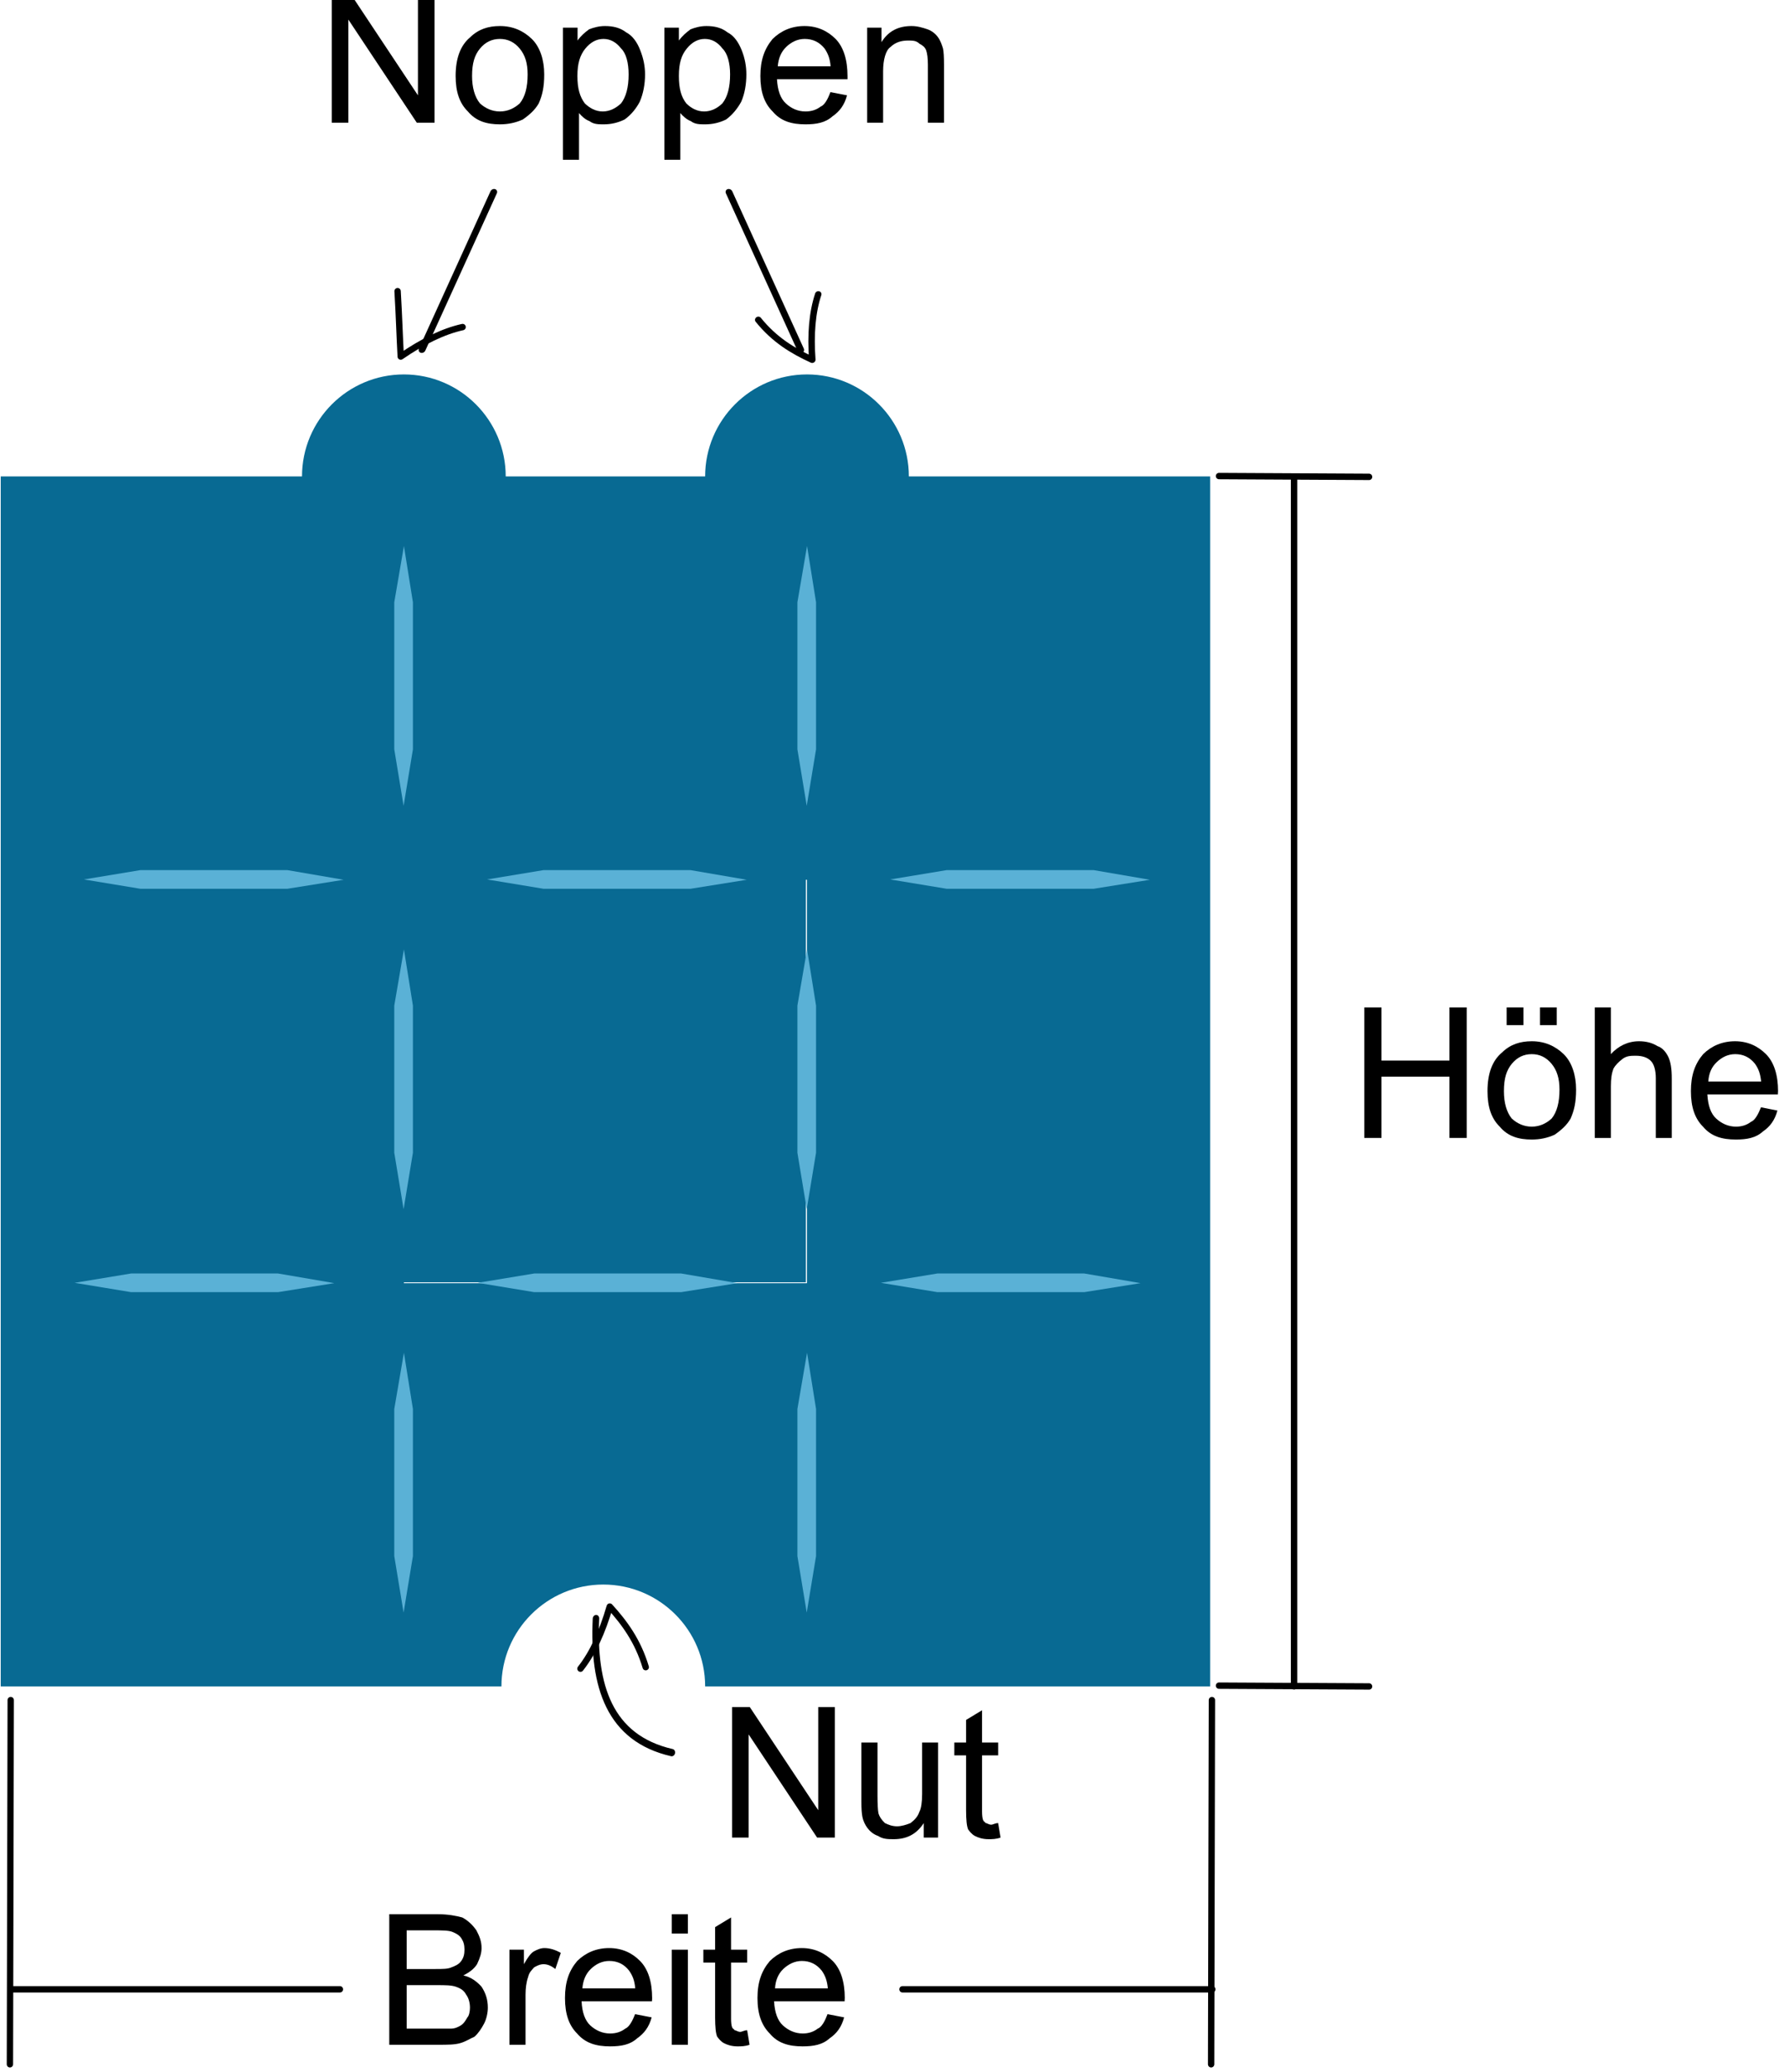 <?xml version="1.0" encoding="UTF-8" standalone="no"?>
<!DOCTYPE svg PUBLIC "-//W3C//DTD SVG 1.1//EN" "http://www.w3.org/Graphics/SVG/1.1/DTD/svg11.dtd">
<svg width="100%" height="100%" viewBox="0 0 112 130" version="1.1" xmlns="http://www.w3.org/2000/svg" xmlns:xlink="http://www.w3.org/1999/xlink" xml:space="preserve" xmlns:serif="http://www.serif.com/" style="fill-rule:evenodd;clip-rule:evenodd;stroke-linecap:round;stroke-linejoin:round;stroke-miterlimit:1.5;">
    <g transform="matrix(1,0,0,1,-461.755,-1130.65)">
        <g id="g4974">
        </g>
        <g id="g4964">
        </g>
        <g id="g4223">
        </g>
        <g id="g4219">
        </g>
        <g id="g4213">
        </g>
        <g id="g4228">
        </g>
        <g id="g4203">
        </g>
        <g id="g4985">
        </g>
        <g id="g4979">
        </g>
        <g transform="matrix(0.12,0,0,0.12,429.12,1155.05)">
            <rect x="482.848" y="256.43" width="210.732" height="210.732" style="fill:rgb(8,106,147);"/>
        </g>
        <g transform="matrix(1,0,0,1,-175.285,84.634)">
            <path d="M713.012,1151.83L687.703,1151.83L687.703,1082.3L687.703,1101.22L662.395,1101.22L662.395,1126.53L687.703,1126.53L687.703,1151.83L681.309,1151.83C681.309,1148.3 678.444,1145.44 674.914,1145.44C671.385,1145.44 668.52,1148.3 668.52,1151.83L637.086,1151.83L637.086,1075.91L656,1075.91C656,1072.38 658.865,1069.51 662.395,1069.51C665.924,1069.51 668.789,1072.38 668.789,1075.91L681.309,1075.91C681.309,1072.38 684.174,1069.51 687.703,1069.51C691.233,1069.51 694.098,1072.38 694.098,1075.91L713.012,1075.91L713.012,1151.83Z" style="fill:rgb(8,106,147);"/>
        </g>
        <g transform="matrix(0.289,0,0,0.107,391.81,1165.93)">
            <path d="M419.298,260L417.343,226.994L415.247,260L415.247,346.241L417.273,379.37L419.298,346.241L419.298,260Z" style="fill:rgb(90,177,214);"/>
        </g>
        <g transform="matrix(0.289,0,0,0.107,391.81,1140.62)">
            <path d="M419.298,260L417.343,226.994L415.247,260L415.247,346.241L417.273,379.37L419.298,346.241L419.298,260Z" style="fill:rgb(90,177,214);"/>
        </g>
        <g transform="matrix(0.289,0,0,0.107,366.501,1165.93)">
            <path d="M419.298,260L417.343,226.994L415.247,260L415.247,346.241L417.273,379.37L419.298,346.241L419.298,260Z" style="fill:rgb(90,177,214);"/>
        </g>
        <g transform="matrix(0.289,0,0,0.107,366.501,1140.62)">
            <path d="M419.298,260L417.343,226.994L415.247,260L415.247,346.241L417.273,379.37L419.298,346.241L419.298,260Z" style="fill:rgb(90,177,214);"/>
        </g>
        <g transform="matrix(1.76986e-17,0.289,-0.107,6.57905e-18,507.031,1090.55)">
            <path d="M419.298,260L417.343,226.994L415.247,260L415.247,346.241L417.273,379.37L419.298,346.241L419.298,260Z" style="fill:rgb(90,177,214);"/>
        </g>
        <g transform="matrix(1.76986e-17,0.289,-0.107,6.57905e-18,507.616,1065.24)">
            <path d="M419.298,260L417.343,226.994L415.247,260L415.247,346.241L417.273,379.37L419.298,346.241L419.298,260Z" style="fill:rgb(90,177,214);"/>
        </g>
        <g transform="matrix(1.76986e-17,0.289,-0.107,6.57905e-18,532.34,1090.55)">
            <path d="M419.298,260L417.343,226.994L415.247,260L415.247,346.241L417.273,379.37L419.298,346.241L419.298,260Z" style="fill:rgb(90,177,214);"/>
        </g>
        <g transform="matrix(1.76986e-17,0.289,-0.107,6.57905e-18,532.925,1065.24)">
            <path d="M419.298,260L417.343,226.994L415.247,260L415.247,346.241L417.273,379.37L419.298,346.241L419.298,260Z" style="fill:rgb(90,177,214);"/>
        </g>
        <g transform="matrix(1.76986e-17,0.289,-0.107,6.57905e-18,557.648,1090.55)">
            <path d="M419.298,260L417.343,226.994L415.247,260L415.247,346.241L417.273,379.37L419.298,346.241L419.298,260Z" style="fill:rgb(90,177,214);"/>
        </g>
        <g transform="matrix(1.76986e-17,0.289,-0.107,6.57905e-18,558.234,1065.24)">
            <path d="M419.298,260L417.343,226.994L415.247,260L415.247,346.241L417.273,379.37L419.298,346.241L419.298,260Z" style="fill:rgb(90,177,214);"/>
        </g>
        <g transform="matrix(0.289,0,0,0.107,366.501,1191.24)">
            <path d="M419.298,260L417.343,226.994L415.247,260L415.247,346.241L417.273,379.37L419.298,346.241L419.298,260Z" style="fill:rgb(90,177,214);"/>
        </g>
        <g transform="matrix(0.289,0,0,0.107,391.81,1191.24)">
            <path d="M419.298,260L417.343,226.994L415.247,260L415.247,346.241L417.273,379.37L419.298,346.241L419.298,260Z" style="fill:rgb(90,177,214);"/>
        </g>
        <g transform="matrix(1,0,0,1,-180.53,84.981)">
            <path d="M718.815,1075.54L728.236,1075.59" style="fill:none;stroke:black;stroke-width:0.4px;"/>
        </g>
        <g transform="matrix(6.08409e-17,-1,0.994,6.12323e-17,-606.709,1965.56)">
            <path d="M705.385,1075.54L728.236,1075.59" style="fill:none;stroke:black;stroke-width:0.4px;"/>
        </g>
        <g transform="matrix(1,0,0,1,-180.53,160.878)">
            <path d="M718.815,1075.54L728.236,1075.59" style="fill:none;stroke:black;stroke-width:0.4px;"/>
        </g>
        <g transform="matrix(6.08409e-17,-1,0.994,6.12323e-17,-531.297,1965.56)">
            <path d="M705.385,1075.54L728.236,1075.59" style="fill:none;stroke:black;stroke-width:0.4px;"/>
        </g>
        <g transform="matrix(1,0,0,1,-175.285,84.634)">
            <path d="M718.28,1151.83L718.28,1075.94" style="fill:none;stroke:black;stroke-width:0.4px;"/>
        </g>
        <g transform="matrix(6.08409e-17,-1,0.994,6.12323e-17,-607.054,1960.32)">
            <path d="M704.849,1151.83L704.849,1132.26" style="fill:none;stroke:black;stroke-width:0.4px;"/>
        </g>
        <g transform="matrix(6.08409e-17,-1,0.994,6.12323e-17,-607.054,1960.32)">
            <path d="M704.849,1096.73L704.849,1075.94" style="fill:none;stroke:black;stroke-width:0.4px;"/>
        </g>
        <g transform="matrix(10.112,0,0,10.112,-6579.86,-10708.5)">
            <path d="M698.779,1183.49L698.779,1182.68L699.083,1182.68C699.145,1182.68 699.195,1182.69 699.232,1182.7C699.27,1182.72 699.299,1182.75 699.32,1182.78C699.341,1182.82 699.352,1182.85 699.352,1182.89C699.352,1182.92 699.343,1182.95 699.324,1182.99C699.305,1183.02 699.277,1183.04 699.239,1183.06C699.288,1183.07 699.325,1183.1 699.352,1183.13C699.378,1183.17 699.391,1183.21 699.391,1183.26C699.391,1183.29 699.383,1183.33 699.367,1183.36C699.351,1183.39 699.331,1183.42 699.308,1183.44C699.284,1183.45 699.255,1183.47 699.219,1183.48C699.184,1183.49 699.14,1183.49 699.088,1183.49L698.779,1183.49ZM698.887,1183.02L699.062,1183.02C699.109,1183.02 699.143,1183.02 699.164,1183.01C699.191,1183 699.212,1182.99 699.226,1182.97C699.24,1182.95 699.246,1182.93 699.246,1182.9C699.246,1182.87 699.24,1182.85 699.227,1182.83C699.214,1182.81 699.196,1182.8 699.172,1182.79C699.148,1182.78 699.107,1182.78 699.049,1182.78L698.887,1182.78L698.887,1183.02ZM698.887,1183.39L699.088,1183.39C699.123,1183.39 699.147,1183.39 699.161,1183.39C699.186,1183.39 699.207,1183.38 699.223,1183.37C699.24,1183.36 699.253,1183.34 699.264,1183.32C699.275,1183.31 699.28,1183.28 699.28,1183.26C699.28,1183.23 699.272,1183.2 699.257,1183.18C699.241,1183.15 699.22,1183.14 699.193,1183.13C699.165,1183.12 699.126,1183.12 699.074,1183.12L698.887,1183.12L698.887,1183.39Z" style="fill-rule:nonzero;"/>
            <path d="M699.525,1183.49L699.525,1182.9L699.615,1182.9L699.615,1182.99C699.637,1182.95 699.659,1182.92 699.678,1182.91C699.697,1182.9 699.718,1182.89 699.742,1182.89C699.775,1182.89 699.809,1182.9 699.844,1182.92L699.81,1183.02C699.785,1183 699.761,1182.99 699.737,1182.99C699.715,1182.99 699.695,1183 699.678,1183.01C699.661,1183.03 699.648,1183.04 699.641,1183.07C699.63,1183.1 699.625,1183.14 699.625,1183.18L699.625,1183.49L699.525,1183.49Z" style="fill-rule:nonzero;"/>
            <path d="M700.305,1183.3L700.408,1183.32C700.392,1183.38 700.361,1183.42 700.318,1183.45C700.274,1183.49 700.218,1183.5 700.15,1183.5C700.064,1183.5 699.996,1183.48 699.945,1183.42C699.895,1183.37 699.87,1183.3 699.87,1183.2C699.87,1183.1 699.895,1183.03 699.946,1182.97C699.997,1182.92 700.063,1182.89 700.144,1182.89C700.223,1182.89 700.287,1182.92 700.336,1182.97C700.386,1183.02 700.411,1183.1 700.411,1183.2C700.411,1183.2 700.411,1183.21 700.41,1183.22L699.973,1183.22C699.976,1183.29 699.995,1183.34 700.027,1183.37C700.06,1183.4 700.101,1183.42 700.15,1183.42C700.187,1183.42 700.218,1183.41 700.244,1183.39C700.269,1183.38 700.29,1183.34 700.305,1183.3ZM699.978,1183.14L700.306,1183.14C700.302,1183.09 700.289,1183.06 700.268,1183.03C700.237,1182.99 700.196,1182.97 700.145,1182.97C700.099,1182.97 700.061,1182.99 700.03,1183.02C699.999,1183.05 699.982,1183.09 699.978,1183.14Z" style="fill-rule:nonzero;"/>
            <path d="M700.533,1182.8L700.533,1182.68L700.633,1182.68L700.633,1182.8L700.533,1182.8ZM700.533,1183.49L700.533,1182.9L700.633,1182.9L700.633,1183.49L700.533,1183.49Z" style="fill-rule:nonzero;"/>
            <path d="M701.001,1183.4L701.016,1183.49C700.988,1183.5 700.963,1183.5 700.941,1183.5C700.904,1183.5 700.876,1183.49 700.857,1183.48C700.837,1183.47 700.823,1183.45 700.815,1183.44C700.806,1183.42 700.802,1183.38 700.802,1183.32L700.802,1182.98L700.729,1182.98L700.729,1182.9L700.802,1182.9L700.802,1182.76L700.901,1182.7L700.901,1182.9L701.001,1182.9L701.001,1182.98L700.901,1182.98L700.901,1183.33C700.901,1183.35 700.903,1183.37 700.907,1183.38C700.91,1183.39 700.916,1183.39 700.924,1183.4C700.932,1183.4 700.943,1183.41 700.958,1183.41C700.969,1183.41 700.983,1183.4 701.001,1183.4Z" style="fill-rule:nonzero;"/>
            <path d="M701.5,1183.3L701.603,1183.32C701.587,1183.38 701.557,1183.42 701.513,1183.45C701.469,1183.49 701.413,1183.5 701.345,1183.5C701.259,1183.5 701.191,1183.48 701.141,1183.42C701.091,1183.37 701.065,1183.3 701.065,1183.2C701.065,1183.1 701.091,1183.03 701.142,1182.97C701.193,1182.92 701.259,1182.89 701.34,1182.89C701.418,1182.89 701.482,1182.92 701.532,1182.97C701.582,1183.02 701.607,1183.1 701.607,1183.2C701.607,1183.2 701.606,1183.21 701.606,1183.22L701.168,1183.22C701.172,1183.29 701.19,1183.34 701.223,1183.37C701.256,1183.4 701.297,1183.42 701.346,1183.42C701.382,1183.42 701.413,1183.41 701.439,1183.39C701.465,1183.38 701.485,1183.34 701.5,1183.3ZM701.174,1183.14L701.502,1183.14C701.497,1183.09 701.485,1183.06 701.464,1183.03C701.432,1182.99 701.391,1182.97 701.341,1182.97C701.295,1182.97 701.257,1182.99 701.225,1183.02C701.194,1183.05 701.177,1183.09 701.174,1183.14Z" style="fill-rule:nonzero;"/>
        </g>
        <g transform="matrix(10.112,0,0,10.112,-6518.73,-10765.4)">
            <path d="M698.787,1183.49L698.787,1182.68L698.894,1182.68L698.894,1183.01L699.316,1183.01L699.316,1182.68L699.423,1182.68L699.423,1183.49L699.316,1183.49L699.316,1183.11L698.894,1183.11L698.894,1183.49L698.787,1183.49Z" style="fill-rule:nonzero;"/>
            <path d="M699.552,1183.2C699.552,1183.09 699.582,1183.01 699.642,1182.96C699.693,1182.91 699.754,1182.89 699.827,1182.89C699.908,1182.89 699.973,1182.92 700.025,1182.97C700.076,1183.02 700.102,1183.1 700.102,1183.19C700.102,1183.27 700.09,1183.32 700.068,1183.37C700.045,1183.41 700.012,1183.44 699.969,1183.47C699.925,1183.49 699.878,1183.5 699.827,1183.5C699.745,1183.5 699.678,1183.48 699.628,1183.42C699.577,1183.37 699.552,1183.3 699.552,1183.2ZM699.654,1183.2C699.654,1183.27 699.67,1183.33 699.703,1183.37C699.736,1183.4 699.777,1183.42 699.827,1183.42C699.876,1183.42 699.917,1183.4 699.95,1183.37C699.983,1183.33 699.999,1183.27 699.999,1183.19C699.999,1183.12 699.983,1183.07 699.95,1183.03C699.917,1182.99 699.876,1182.97 699.827,1182.97C699.777,1182.97 699.736,1182.99 699.703,1183.03C699.67,1183.07 699.654,1183.12 699.654,1183.2ZM699.671,1182.79L699.671,1182.68L699.775,1182.68L699.775,1182.79L699.671,1182.79ZM699.878,1182.79L699.878,1182.68L699.982,1182.68L699.982,1182.79L699.878,1182.79Z" style="fill-rule:nonzero;"/>
            <path d="M700.218,1183.49L700.218,1182.68L700.318,1182.68L700.318,1182.97C700.364,1182.92 700.423,1182.89 700.493,1182.89C700.537,1182.89 700.575,1182.9 700.607,1182.92C700.639,1182.93 700.662,1182.96 700.676,1182.99C700.689,1183.02 700.696,1183.06 700.696,1183.12L700.696,1183.49L700.597,1183.49L700.597,1183.12C700.597,1183.07 700.586,1183.03 700.564,1183.01C700.543,1182.99 700.512,1182.98 700.473,1182.98C700.443,1182.98 700.416,1182.98 700.39,1183C700.364,1183.02 700.345,1183.04 700.334,1183.06C700.323,1183.09 700.318,1183.12 700.318,1183.17L700.318,1183.49L700.218,1183.49Z" style="fill-rule:nonzero;"/>
            <path d="M701.25,1183.3L701.352,1183.32C701.336,1183.38 701.306,1183.42 701.262,1183.45C701.218,1183.49 701.162,1183.5 701.094,1183.5C701.008,1183.5 700.94,1183.48 700.89,1183.42C700.84,1183.37 700.815,1183.3 700.815,1183.2C700.815,1183.1 700.84,1183.03 700.891,1182.97C700.942,1182.92 701.008,1182.89 701.089,1182.89C701.167,1182.89 701.231,1182.92 701.281,1182.97C701.331,1183.02 701.356,1183.1 701.356,1183.2C701.356,1183.2 701.355,1183.21 701.355,1183.22L700.917,1183.22C700.921,1183.29 700.939,1183.34 700.972,1183.37C701.005,1183.4 701.046,1183.42 701.095,1183.42C701.131,1183.42 701.162,1183.41 701.188,1183.39C701.214,1183.38 701.234,1183.34 701.25,1183.3ZM700.923,1183.14L701.251,1183.14C701.246,1183.09 701.234,1183.06 701.213,1183.03C701.181,1182.99 701.14,1182.97 701.09,1182.97C701.044,1182.97 701.006,1182.99 700.975,1183.02C700.943,1183.05 700.926,1183.09 700.923,1183.14Z" style="fill-rule:nonzero;"/>
        </g>
        <g transform="matrix(10.112,0,0,10.112,-6583.51,-10829.1)">
            <path d="M698.783,1183.49L698.783,1182.68L698.893,1182.68L699.318,1183.32L699.318,1182.68L699.421,1182.68L699.421,1183.49L699.311,1183.49L698.886,1182.85L698.886,1183.49L698.783,1183.49Z" style="fill-rule:nonzero;"/>
            <path d="M699.552,1183.2C699.552,1183.09 699.582,1183.01 699.642,1182.96C699.693,1182.91 699.754,1182.89 699.827,1182.89C699.908,1182.89 699.973,1182.92 700.025,1182.97C700.076,1183.02 700.102,1183.1 700.102,1183.19C700.102,1183.27 700.09,1183.32 700.068,1183.37C700.045,1183.41 700.012,1183.44 699.969,1183.47C699.925,1183.49 699.878,1183.5 699.827,1183.5C699.745,1183.5 699.678,1183.48 699.628,1183.42C699.577,1183.37 699.552,1183.3 699.552,1183.2ZM699.654,1183.2C699.654,1183.27 699.67,1183.33 699.703,1183.37C699.736,1183.4 699.777,1183.42 699.827,1183.42C699.876,1183.42 699.917,1183.4 699.95,1183.37C699.983,1183.33 699.999,1183.27 699.999,1183.19C699.999,1183.12 699.983,1183.07 699.95,1183.03C699.917,1182.99 699.876,1182.97 699.827,1182.97C699.777,1182.97 699.736,1182.99 699.703,1183.03C699.67,1183.07 699.654,1183.12 699.654,1183.2Z" style="fill-rule:nonzero;"/>
            <path d="M700.218,1183.72L700.218,1182.9L700.309,1182.9L700.309,1182.98C700.33,1182.95 700.354,1182.93 700.381,1182.91C700.408,1182.9 700.441,1182.89 700.479,1182.89C700.529,1182.89 700.573,1182.9 700.612,1182.93C700.65,1182.95 700.679,1182.99 700.698,1183.04C700.718,1183.09 700.728,1183.14 700.728,1183.19C700.728,1183.25 700.717,1183.31 700.695,1183.36C700.674,1183.4 700.643,1183.44 700.601,1183.47C700.56,1183.49 700.517,1183.5 700.472,1183.5C700.439,1183.5 700.409,1183.5 700.383,1183.48C700.356,1183.47 700.335,1183.45 700.318,1183.43L700.318,1183.72L700.218,1183.72ZM700.308,1183.2C700.308,1183.28 700.324,1183.33 700.354,1183.37C700.385,1183.4 700.422,1183.42 700.465,1183.42C700.509,1183.42 700.547,1183.4 700.579,1183.37C700.61,1183.33 700.626,1183.27 700.626,1183.19C700.626,1183.12 700.611,1183.06 700.58,1183.03C700.549,1182.99 700.512,1182.97 700.47,1182.97C700.427,1182.97 700.39,1182.99 700.357,1183.03C700.325,1183.07 700.308,1183.12 700.308,1183.2Z" style="fill-rule:nonzero;"/>
            <path d="M700.848,1183.72L700.848,1182.9L700.938,1182.9L700.938,1182.98C700.96,1182.95 700.984,1182.93 701.011,1182.91C701.038,1182.9 701.07,1182.89 701.109,1182.89C701.159,1182.89 701.203,1182.9 701.241,1182.93C701.28,1182.95 701.308,1182.99 701.328,1183.04C701.348,1183.09 701.357,1183.14 701.357,1183.19C701.357,1183.25 701.347,1183.31 701.325,1183.36C701.303,1183.4 701.272,1183.44 701.231,1183.47C701.19,1183.49 701.147,1183.5 701.101,1183.5C701.068,1183.5 701.038,1183.5 701.012,1183.48C700.986,1183.47 700.964,1183.45 700.947,1183.43L700.947,1183.72L700.848,1183.72ZM700.938,1183.2C700.938,1183.28 700.953,1183.33 700.984,1183.37C701.014,1183.4 701.051,1183.42 701.095,1183.42C701.139,1183.42 701.177,1183.4 701.208,1183.37C701.24,1183.33 701.256,1183.27 701.256,1183.19C701.256,1183.12 701.24,1183.06 701.209,1183.03C701.179,1182.99 701.142,1182.97 701.099,1182.97C701.057,1182.97 701.019,1182.99 700.987,1183.03C700.954,1183.07 700.938,1183.12 700.938,1183.2Z" style="fill-rule:nonzero;"/>
            <path d="M701.879,1183.3L701.982,1183.32C701.966,1183.38 701.936,1183.42 701.892,1183.45C701.848,1183.49 701.792,1183.5 701.724,1183.5C701.638,1183.5 701.57,1183.48 701.52,1183.42C701.469,1183.37 701.444,1183.3 701.444,1183.2C701.444,1183.1 701.47,1183.03 701.52,1182.97C701.571,1182.92 701.637,1182.89 701.718,1182.89C701.797,1182.89 701.861,1182.92 701.911,1182.97C701.96,1183.02 701.985,1183.1 701.985,1183.2C701.985,1183.2 701.985,1183.21 701.985,1183.22L701.547,1183.22C701.551,1183.29 701.569,1183.34 701.602,1183.37C701.634,1183.4 701.675,1183.42 701.724,1183.42C701.761,1183.42 701.792,1183.41 701.818,1183.39C701.844,1183.38 701.864,1183.34 701.879,1183.3ZM701.552,1183.14L701.88,1183.14C701.876,1183.09 701.863,1183.06 701.843,1183.03C701.811,1182.99 701.77,1182.97 701.719,1182.97C701.674,1182.97 701.635,1182.99 701.604,1183.02C701.573,1183.05 701.556,1183.09 701.552,1183.14Z" style="fill-rule:nonzero;"/>
            <path d="M702.107,1183.49L702.107,1182.9L702.196,1182.9L702.196,1182.99C702.239,1182.92 702.302,1182.89 702.383,1182.89C702.419,1182.89 702.451,1182.9 702.481,1182.91C702.51,1182.92 702.533,1182.94 702.547,1182.96C702.562,1182.98 702.572,1183.01 702.578,1183.03C702.582,1183.05 702.584,1183.08 702.584,1183.13L702.584,1183.49L702.484,1183.49L702.484,1183.13C702.484,1183.09 702.48,1183.06 702.473,1183.04C702.465,1183.02 702.451,1183.01 702.432,1183C702.412,1182.98 702.389,1182.98 702.362,1182.98C702.32,1182.98 702.283,1182.99 702.252,1183.02C702.222,1183.04 702.206,1183.1 702.206,1183.17L702.206,1183.49L702.107,1183.49Z" style="fill-rule:nonzero;"/>
        </g>
        <g transform="matrix(10.112,0,0,10.112,-6558.38,-10721.5)">
            <path d="M698.783,1183.49L698.783,1182.68L698.893,1182.68L699.318,1183.32L699.318,1182.68L699.421,1182.68L699.421,1183.49L699.311,1183.49L698.886,1182.85L698.886,1183.49L698.783,1183.49Z" style="fill-rule:nonzero;"/>
            <path d="M699.973,1183.49L699.973,1183.4C699.928,1183.47 699.866,1183.5 699.787,1183.5C699.752,1183.5 699.72,1183.5 699.69,1183.48C699.66,1183.47 699.638,1183.45 699.623,1183.43C699.609,1183.41 699.598,1183.39 699.592,1183.36C699.588,1183.34 699.586,1183.31 699.586,1183.27L699.586,1182.9L699.686,1182.9L699.686,1183.23C699.686,1183.28 699.688,1183.32 699.692,1183.34C699.698,1183.36 699.711,1183.38 699.732,1183.4C699.752,1183.41 699.777,1183.42 699.807,1183.42C699.837,1183.42 699.865,1183.41 699.891,1183.4C699.917,1183.38 699.936,1183.36 699.946,1183.33C699.957,1183.31 699.963,1183.27 699.963,1183.22L699.963,1182.9L700.062,1182.9L700.062,1183.49L699.973,1183.49Z" style="fill-rule:nonzero;"/>
            <path d="M700.435,1183.4L700.45,1183.49C700.422,1183.5 700.397,1183.5 700.375,1183.5C700.338,1183.5 700.31,1183.49 700.291,1183.48C700.271,1183.47 700.257,1183.45 700.249,1183.44C700.24,1183.42 700.236,1183.38 700.236,1183.32L700.236,1182.98L700.163,1182.98L700.163,1182.9L700.236,1182.9L700.236,1182.76L700.335,1182.7L700.335,1182.9L700.435,1182.9L700.435,1182.98L700.335,1182.98L700.335,1183.33C700.335,1183.35 700.337,1183.37 700.341,1183.38C700.344,1183.39 700.35,1183.39 700.358,1183.4C700.366,1183.4 700.377,1183.41 700.392,1183.41C700.403,1183.41 700.417,1183.4 700.435,1183.4Z" style="fill-rule:nonzero;"/>
        </g>
        <g transform="matrix(0.953,-0.06,-0.06,0.923,-68.186,199.303)">
            <path d="M655.631,1064.74L651.578,1075.16" style="fill:none;stroke:black;stroke-width:0.46px;"/>
        </g>
        <g transform="matrix(-0.7,0.649,-0.538,-0.753,1533.71,1618.93)">
            <path d="M652.647,1064.91C655.476,1068.55 654.337,1071.93 651.578,1075.16" style="fill:none;stroke:black;stroke-width:0.46px;"/>
        </g>
        <g transform="matrix(-0.953,-0.06,0.06,0.923,1068.46,199.303)">
            <path d="M655.631,1064.74L651.578,1075.16" style="fill:none;stroke:black;stroke-width:0.46px;"/>
        </g>
        <g transform="matrix(0.168,0.118,-0.118,0.168,472.088,799.791)">
            <path d="M1058.32,1348.21C1054.28,1352.63 1050.87,1358.78 1048.02,1366.46C1043.88,1361.2 1040.69,1356.88 1035.75,1350.66" style="fill:none;stroke:black;stroke-width:1.95px;"/>
        </g>
        <g transform="matrix(-0.205,0.015,-0.015,-0.205,735.376,1495.86)">
            <path d="M1058.32,1348.21C1054.28,1352.63 1050.87,1358.78 1048.02,1366.46C1043.88,1361.2 1040.21,1355.34 1038.41,1347.21" style="fill:none;stroke:black;stroke-width:1.95px;"/>
        </g>
        <g transform="matrix(0.185,-0.089,0.084,0.175,204.085,1007.37)">
            <path d="M1058.32,1348.21C1054.28,1352.63 1050.87,1358.78 1048.02,1366.46C1043.88,1361.2 1040.21,1355.34 1038.41,1347.21" style="fill:none;stroke:black;stroke-width:2px;"/>
        </g>
    </g>
</svg>
